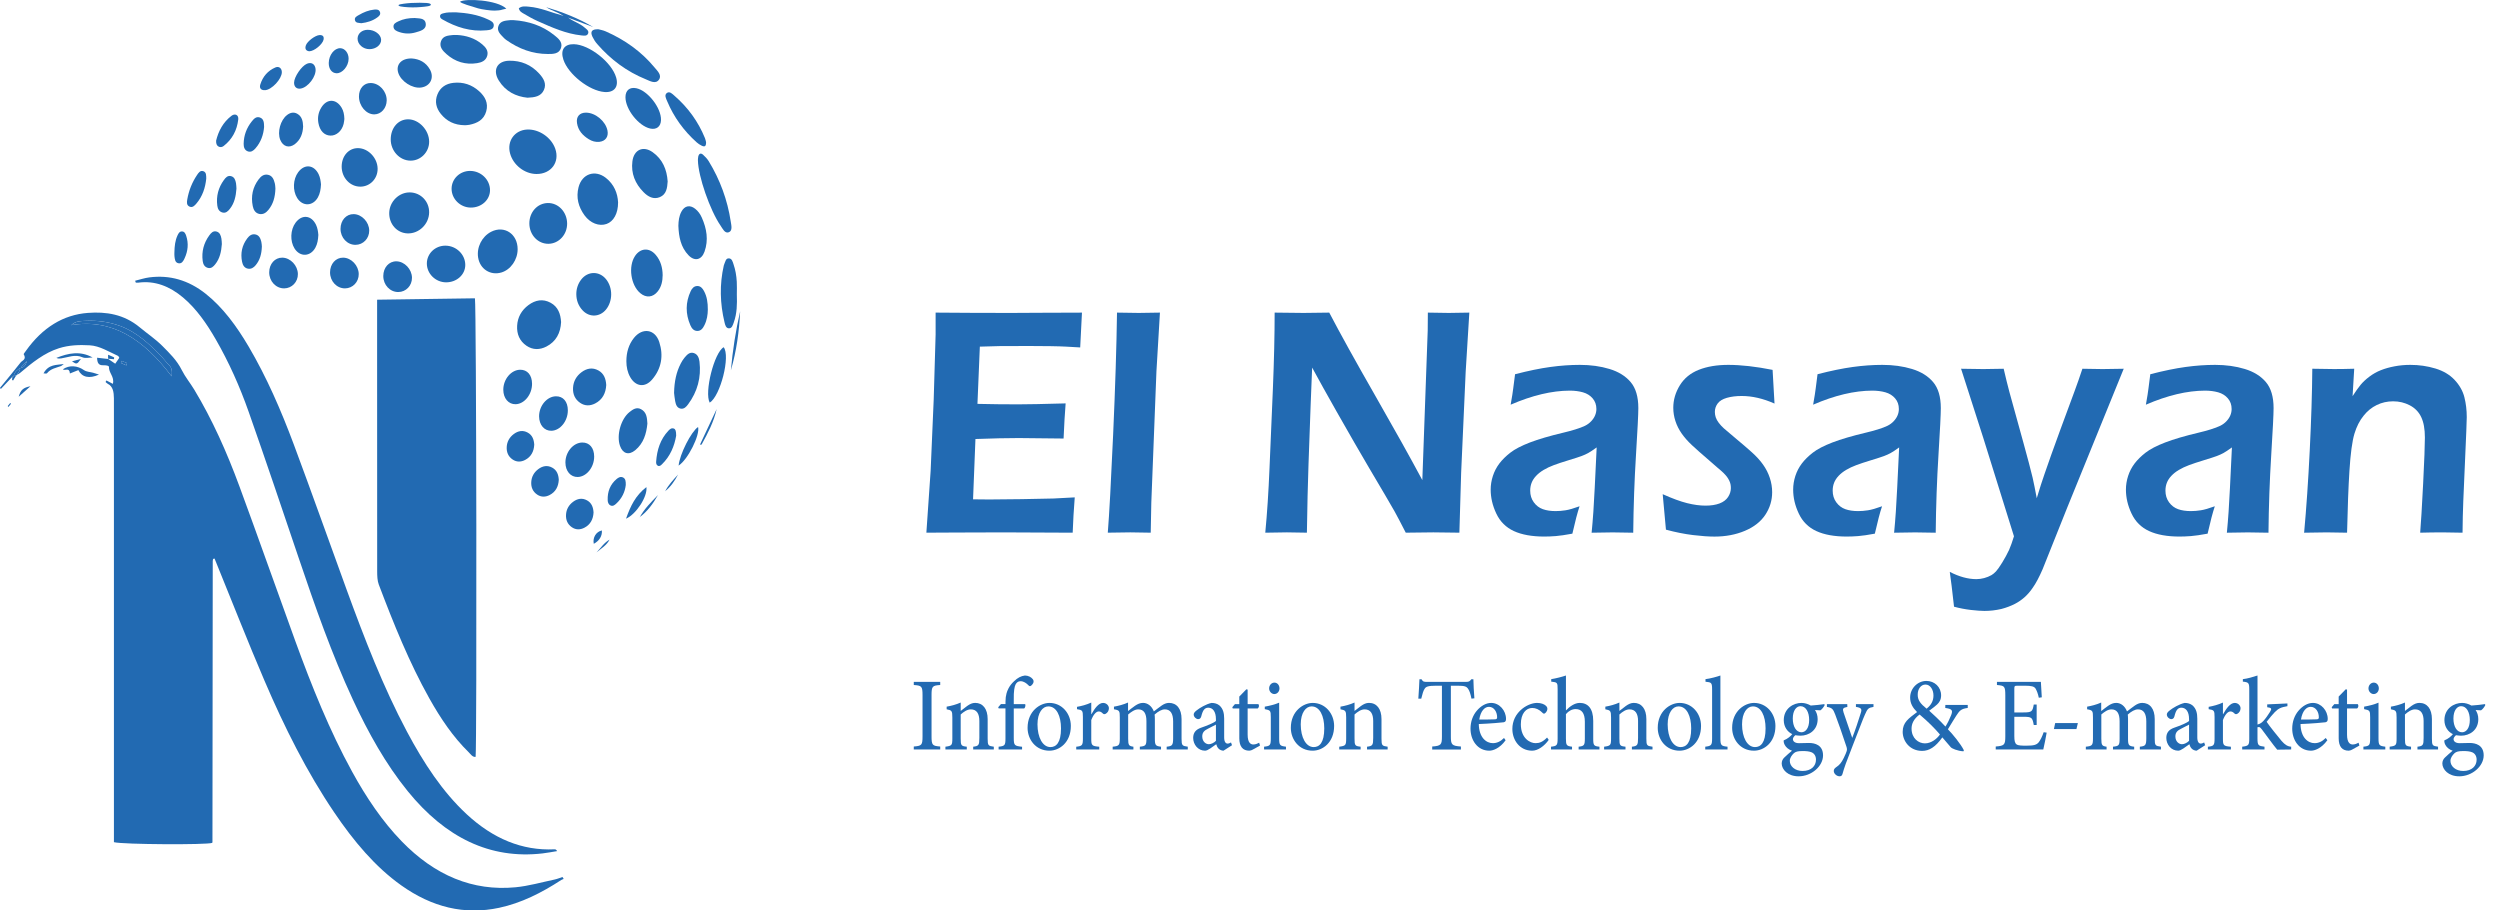 <svg width="162" height="59" viewBox="0 0 162 59" fill="none" xmlns="http://www.w3.org/2000/svg">
<path d="M32.052 0.688C31.838 0.698 31.185 0.606 30.981 0.542C30.562 0.413 29.839 0.213 29.812 0.109C30.142 -0.113 32.225 -0.012 32.811 0.563C32.353 0.652 32.572 0.665 32.052 0.688Z" fill="#226AB2"/>
<path d="M35.547 15.798C34.868 15.811 34.313 15.232 34.302 14.498C34.291 13.757 34.816 13.168 35.501 13.156C36.182 13.145 36.74 13.735 36.75 14.477C36.759 15.194 36.221 15.785 35.547 15.798Z" fill="#226AB2"/>
<path d="M33.543 16.145C33.545 16.832 33.092 17.48 32.486 17.658C31.777 17.866 31.105 17.435 30.984 16.695C30.874 16.029 31.228 15.326 31.824 15.02C32.674 14.584 33.541 15.152 33.543 16.145Z" fill="#226AB2"/>
<path d="M40.052 13.116C40.054 13.836 39.758 14.352 39.304 14.513C38.825 14.682 38.249 14.464 37.877 13.953C37.48 13.408 37.319 12.8 37.49 12.133C37.713 11.262 38.555 10.975 39.258 11.525C39.797 11.948 40.025 12.53 40.052 13.116Z" fill="#226AB2"/>
<path d="M34.766 11.275C33.995 11.272 33.255 10.696 33.052 9.941C32.837 9.141 33.347 8.431 34.161 8.394C34.928 8.36 35.724 8.903 35.981 9.638C36.285 10.507 35.712 11.279 34.766 11.275Z" fill="#226AB2"/>
<path d="M42.94 17.829C42.936 18.229 42.859 18.58 42.624 18.879C42.313 19.275 41.877 19.32 41.49 18.997C40.872 18.481 40.699 17.263 41.15 16.588C41.496 16.07 42.066 16.03 42.478 16.5C42.816 16.886 42.934 17.351 42.94 17.829Z" fill="#226AB2"/>
<path d="M37.345 19.061C37.346 18.71 37.448 18.395 37.66 18.118C38.092 17.554 38.848 17.55 39.286 18.11C39.717 18.659 39.709 19.516 39.27 20.057C38.869 20.549 38.199 20.581 37.762 20.121C37.482 19.827 37.348 19.469 37.345 19.061Z" fill="#226AB2"/>
<path d="M37.973 7.299C38.585 7.303 39.245 7.855 39.365 8.462C39.443 8.859 39.236 9.148 38.84 9.191C38.59 9.218 38.36 9.151 38.148 9.018C37.758 8.776 37.462 8.456 37.39 7.978C37.326 7.56 37.56 7.296 37.973 7.299Z" fill="#226AB2"/>
<path d="M43.265 11.761C43.237 12.182 43.185 12.595 42.76 12.773C42.345 12.946 41.992 12.744 41.702 12.451C41.158 11.902 40.88 11.237 40.98 10.451C41.076 9.7 41.676 9.427 42.288 9.859C42.937 10.318 43.215 10.99 43.265 11.761Z" fill="#226AB2"/>
<path d="M30.506 13.451C29.823 13.448 29.256 12.886 29.263 12.221C29.269 11.582 29.806 11.071 30.469 11.075C31.172 11.08 31.753 11.645 31.753 12.324C31.753 12.953 31.198 13.455 30.506 13.451Z" fill="#226AB2"/>
<path d="M28.903 18.295C28.22 18.292 27.653 17.73 27.66 17.065C27.666 16.426 28.203 15.915 28.866 15.919C29.569 15.923 30.15 16.489 30.15 17.168C30.151 17.797 29.595 18.299 28.903 18.295Z" fill="#226AB2"/>
<path d="M36.359 20.874C36.324 21.578 36.032 22.135 35.408 22.456C34.985 22.674 34.532 22.689 34.115 22.403C33.668 22.096 33.482 21.649 33.51 21.114C33.539 20.551 33.8 20.1 34.242 19.771C34.687 19.44 35.179 19.344 35.684 19.621C36.166 19.886 36.329 20.348 36.359 20.874Z" fill="#226AB2"/>
<path d="M39.284 24.949C39.257 25.48 39.037 25.901 38.566 26.144C38.246 26.308 37.905 26.32 37.59 26.103C37.253 25.871 37.112 25.534 37.133 25.13C37.156 24.705 37.353 24.364 37.687 24.116C38.022 23.867 38.394 23.794 38.775 24.004C39.139 24.204 39.261 24.552 39.284 24.949Z" fill="#226AB2"/>
<path d="M38.462 33.208C38.44 33.648 38.257 33.997 37.866 34.198C37.601 34.335 37.318 34.345 37.056 34.165C36.777 33.973 36.66 33.693 36.678 33.358C36.696 33.005 36.86 32.723 37.136 32.517C37.414 32.309 37.723 32.249 38.039 32.423C38.342 32.589 38.443 32.878 38.462 33.208Z" fill="#226AB2"/>
<path d="M36.209 31.089C36.188 31.529 36.005 31.878 35.614 32.079C35.349 32.216 35.065 32.225 34.804 32.046C34.524 31.854 34.407 31.574 34.425 31.239C34.444 30.886 34.607 30.604 34.884 30.397C35.162 30.19 35.471 30.13 35.786 30.304C36.089 30.47 36.191 30.76 36.209 31.089Z" fill="#226AB2"/>
<path d="M34.619 28.816C34.597 29.256 34.414 29.605 34.023 29.807C33.758 29.943 33.475 29.953 33.214 29.773C32.934 29.581 32.817 29.301 32.835 28.966C32.853 28.614 33.017 28.331 33.294 28.125C33.572 27.918 33.88 27.858 34.196 28.032C34.499 28.198 34.6 28.487 34.619 28.816Z" fill="#226AB2"/>
<path d="M34.182 6.332C33.431 6.256 32.763 5.927 32.323 5.221C31.901 4.542 32.216 3.946 33 3.935C33.764 3.923 34.423 4.198 34.944 4.773C35.215 5.072 35.434 5.416 35.244 5.833C35.051 6.257 34.643 6.311 34.182 6.332Z" fill="#226AB2"/>
<path d="M43.959 14.633C43.966 14.312 44.002 13.999 44.156 13.714C44.362 13.33 44.701 13.259 45.044 13.526C45.241 13.679 45.381 13.881 45.48 14.107C45.795 14.819 45.921 15.553 45.652 16.308C45.461 16.846 45.019 16.953 44.623 16.548C44.109 16.021 43.986 15.341 43.959 14.633Z" fill="#226AB2"/>
<path d="M40.589 23.408C40.59 22.85 40.729 22.337 41.08 21.897C41.631 21.209 42.448 21.326 42.72 22.163C43.007 23.047 42.866 23.888 42.251 24.6C41.789 25.136 41.188 25.053 40.838 24.437C40.657 24.118 40.59 23.771 40.589 23.408Z" fill="#226AB2"/>
<path d="M27.808 13.771C27.795 14.521 27.157 15.143 26.42 15.125C25.729 15.108 25.204 14.522 25.222 13.79C25.239 13.06 25.859 12.453 26.569 12.468C27.273 12.483 27.821 13.06 27.808 13.771Z" fill="#226AB2"/>
<path d="M45.867 20.064C45.864 20.389 45.811 20.742 45.65 21.067C45.553 21.262 45.429 21.45 45.182 21.446C44.947 21.443 44.817 21.264 44.735 21.074C44.415 20.337 44.416 19.594 44.758 18.864C44.839 18.69 44.968 18.536 45.184 18.533C45.399 18.531 45.522 18.683 45.616 18.854C45.815 19.218 45.869 19.617 45.867 20.064Z" fill="#226AB2"/>
<path d="M30.118 8.115C29.438 8.106 28.944 7.849 28.566 7.381C28.266 7.01 28.159 6.578 28.346 6.117C28.532 5.658 28.9 5.422 29.375 5.369C30.008 5.298 30.574 5.484 31.049 5.912C31.429 6.255 31.658 6.675 31.508 7.212C31.354 7.767 30.923 7.986 30.412 8.088C30.292 8.112 30.168 8.111 30.118 8.115Z" fill="#226AB2"/>
<path d="M40.53 6.296C40.531 5.854 40.804 5.629 41.232 5.717C41.982 5.872 42.856 6.998 42.833 7.779C42.821 8.202 42.54 8.421 42.13 8.329C41.376 8.159 40.527 7.081 40.53 6.296Z" fill="#226AB2"/>
<path d="M37.188 2.864C38.19 2.89 39.642 4.034 39.927 5.022C40.103 5.631 39.798 6.011 39.172 5.963C38.179 5.886 36.816 4.811 36.506 3.86C36.301 3.237 36.568 2.848 37.188 2.864Z" fill="#226AB2"/>
<path d="M38.785 1.898C38.894 1.929 39.08 1.959 39.248 2.033C40.477 2.572 41.554 3.331 42.418 4.376C42.599 4.595 42.903 4.868 42.705 5.157C42.489 5.473 42.126 5.252 41.857 5.142C40.621 4.641 39.574 3.863 38.696 2.851C38.575 2.712 38.471 2.55 38.391 2.382C38.232 2.046 38.349 1.878 38.785 1.898Z" fill="#226AB2"/>
<path d="M33.275 1.305C34.247 1.369 35.142 1.657 35.911 2.275C36.168 2.482 36.481 2.722 36.353 3.11C36.225 3.501 35.837 3.499 35.505 3.499C34.511 3.499 33.619 3.167 32.809 2.592C32.748 2.549 32.691 2.501 32.64 2.446C32.436 2.23 32.174 2.014 32.3 1.677C32.424 1.345 32.758 1.338 33.053 1.306C33.127 1.298 33.202 1.305 33.275 1.305Z" fill="#226AB2"/>
<path d="M45.753 9.213C45.758 9.476 45.672 9.538 45.471 9.441C45.352 9.384 45.238 9.308 45.14 9.22C44.312 8.476 43.666 7.594 43.233 6.559C43.162 6.389 43.033 6.162 43.211 6.028C43.391 5.891 43.57 6.087 43.705 6.205C44.576 6.96 45.241 7.873 45.681 8.95C45.721 9.047 45.737 9.153 45.753 9.213Z" fill="#226AB2"/>
<path d="M27.809 9.192C27.805 9.863 27.256 10.415 26.6 10.41C25.895 10.405 25.313 9.774 25.319 9.025C25.326 8.28 25.797 7.737 26.44 7.731C27.146 7.726 27.814 8.438 27.809 9.192Z" fill="#226AB2"/>
<path d="M45.225 10.385C45.228 10.351 45.224 10.248 45.245 10.151C45.288 9.958 45.404 9.887 45.561 10.029C45.698 10.152 45.83 10.292 45.926 10.448C46.662 11.656 47.142 12.963 47.354 14.367C47.389 14.601 47.483 14.95 47.229 15.049C46.971 15.15 46.83 14.819 46.694 14.623C46.009 13.631 45.242 11.432 45.225 10.385Z" fill="#226AB2"/>
<path d="M22.14 10.795C22.141 10.104 22.601 9.589 23.209 9.599C23.869 9.61 24.463 10.238 24.47 10.933C24.476 11.576 23.982 12.091 23.355 12.095C22.684 12.098 22.14 11.516 22.14 10.795Z" fill="#226AB2"/>
<path d="M22.066 14.829C22.067 14.278 22.433 13.867 22.918 13.875C23.445 13.884 23.919 14.386 23.925 14.939C23.93 15.452 23.536 15.863 23.036 15.866C22.5 15.868 22.066 15.405 22.066 14.829Z" fill="#226AB2"/>
<path d="M24.837 17.888C24.838 17.337 25.204 16.925 25.689 16.934C26.216 16.943 26.69 17.444 26.696 17.998C26.701 18.511 26.307 18.922 25.807 18.924C25.271 18.927 24.837 18.463 24.837 17.888Z" fill="#226AB2"/>
<path d="M21.387 17.65C21.388 17.1 21.755 16.688 22.24 16.696C22.766 16.705 23.24 17.207 23.246 17.76C23.251 18.273 22.857 18.684 22.357 18.687C21.82 18.689 21.387 18.226 21.387 17.65Z" fill="#226AB2"/>
<path d="M17.444 17.65C17.445 17.1 17.812 16.688 18.297 16.696C18.823 16.705 19.297 17.207 19.303 17.76C19.308 18.273 18.914 18.684 18.414 18.687C17.878 18.689 17.444 18.226 17.444 17.65Z" fill="#226AB2"/>
<path d="M43.68 25.462C43.696 24.724 43.822 24.115 44.117 23.548C44.186 23.416 44.265 23.286 44.361 23.173C44.514 22.992 44.685 22.795 44.953 22.876C45.21 22.953 45.298 23.197 45.327 23.437C45.447 24.454 45.196 25.378 44.592 26.196C44.476 26.354 44.328 26.524 44.102 26.478C43.858 26.428 43.793 26.207 43.751 25.994C43.711 25.786 43.694 25.573 43.68 25.462Z" fill="#226AB2"/>
<path d="M29.634 2.268C30.168 2.298 30.757 2.455 31.249 2.874C31.469 3.062 31.665 3.29 31.572 3.617C31.48 3.938 31.205 4.046 30.919 4.092C30.17 4.21 29.497 4.01 28.93 3.504C28.69 3.291 28.443 3.033 28.578 2.665C28.708 2.314 29.047 2.303 29.354 2.269C29.415 2.262 29.477 2.268 29.634 2.268Z" fill="#226AB2"/>
<path d="M41.951 27.449C41.887 28.099 41.707 28.727 41.158 29.177C40.742 29.518 40.356 29.399 40.176 28.892C39.936 28.212 40.229 27.149 40.794 26.7C41.008 26.53 41.246 26.36 41.537 26.515C41.898 26.706 41.93 27.061 41.951 27.449Z" fill="#226AB2"/>
<path d="M47.747 19.082C47.768 19.696 47.761 20.311 47.547 20.898C47.489 21.058 47.434 21.278 47.238 21.276C47.036 21.274 46.988 21.047 46.949 20.885C46.654 19.662 46.622 18.434 46.902 17.204C46.91 17.167 46.923 17.131 46.939 17.098C47.007 16.956 47.025 16.744 47.218 16.742C47.43 16.74 47.475 16.957 47.529 17.115C47.657 17.483 47.721 17.867 47.743 18.256C47.759 18.53 47.747 18.806 47.747 19.082Z" fill="#226AB2"/>
<path d="M36.833 1.153C37.16 1.399 37.567 1.509 37.878 1.782C37.996 1.886 38.179 1.987 38.111 2.169C38.041 2.353 37.834 2.311 37.681 2.295C36.668 2.189 35.751 1.772 34.833 1.364C34.528 1.229 34.236 1.061 33.947 0.891C33.816 0.814 33.659 0.741 33.619 0.536C33.823 0.374 34.057 0.415 34.286 0.435C35.047 0.499 35.741 0.822 36.47 1.013C36.487 1.008 36.504 1.005 36.521 1C36.633 0.988 36.722 1.043 36.808 1.106C36.816 1.121 36.825 1.137 36.833 1.153Z" fill="#226AB2"/>
<path d="M20.8 11.952C20.783 12.264 20.74 12.534 20.604 12.782C20.283 13.369 19.611 13.394 19.258 12.832C18.955 12.351 18.983 11.616 19.322 11.16C19.733 10.606 20.346 10.668 20.648 11.293C20.753 11.511 20.782 11.747 20.8 11.952Z" fill="#226AB2"/>
<path d="M20.629 15.223C20.613 15.535 20.57 15.806 20.434 16.053C20.112 16.64 19.441 16.666 19.087 16.103C18.785 15.623 18.813 14.888 19.152 14.432C19.563 13.878 20.175 13.939 20.477 14.564C20.582 14.783 20.611 15.018 20.629 15.223Z" fill="#226AB2"/>
<path d="M38.502 29.582C38.505 30.275 38.009 30.894 37.439 30.909C36.976 30.921 36.641 30.529 36.639 29.974C36.636 29.292 37.147 28.683 37.73 28.675C38.199 28.669 38.499 29.021 38.502 29.582Z" fill="#226AB2"/>
<path d="M36.796 26.587C36.8 27.28 36.304 27.899 35.733 27.914C35.27 27.926 34.936 27.534 34.933 26.979C34.931 26.297 35.442 25.688 36.024 25.68C36.494 25.673 36.794 26.026 36.796 26.587Z" fill="#226AB2"/>
<path d="M34.477 24.866C34.48 25.559 33.984 26.178 33.414 26.193C32.951 26.205 32.616 25.813 32.614 25.258C32.611 24.576 33.122 23.967 33.705 23.959C34.174 23.953 34.474 24.305 34.477 24.866Z" fill="#226AB2"/>
<path d="M26.692 3.789C27.161 3.823 27.592 4.025 27.86 4.505C28.157 5.039 27.881 5.593 27.285 5.672C26.711 5.749 25.973 5.268 25.803 4.708C25.643 4.181 26.019 3.767 26.692 3.789Z" fill="#226AB2"/>
<path d="M22.315 7.711C22.305 7.784 22.297 7.91 22.267 8.031C22.154 8.487 21.797 8.798 21.413 8.787C21.009 8.775 20.72 8.47 20.632 7.969C20.567 7.605 20.635 7.265 20.827 6.959C21.188 6.381 21.784 6.394 22.134 6.975C22.26 7.186 22.307 7.417 22.315 7.711Z" fill="#226AB2"/>
<path d="M17.847 12.228C17.828 12.773 17.705 13.224 17.389 13.606C17.238 13.789 17.051 13.912 16.809 13.865C16.541 13.812 16.426 13.592 16.378 13.353C16.25 12.719 16.374 12.133 16.765 11.616C16.913 11.419 17.102 11.271 17.366 11.326C17.652 11.386 17.743 11.628 17.806 11.874C17.84 12.005 17.838 12.146 17.847 12.228Z" fill="#226AB2"/>
<path d="M16.969 15.979C16.952 16.455 16.845 16.849 16.57 17.183C16.438 17.343 16.274 17.45 16.062 17.409C15.828 17.363 15.728 17.171 15.686 16.962C15.574 16.408 15.683 15.896 16.024 15.444C16.154 15.272 16.319 15.143 16.549 15.191C16.799 15.242 16.88 15.454 16.934 15.67C16.963 15.784 16.961 15.907 16.969 15.979Z" fill="#226AB2"/>
<path d="M25.058 6.504C25.052 7.011 24.7 7.409 24.254 7.412C23.729 7.414 23.264 6.872 23.261 6.254C23.259 5.735 23.578 5.371 24.028 5.379C24.581 5.389 25.063 5.916 25.058 6.504Z" fill="#226AB2"/>
<path d="M29.545 0.798C30.212 0.839 30.943 0.937 31.625 1.261C31.803 1.345 32.023 1.44 31.995 1.676C31.965 1.921 31.727 1.944 31.531 1.963C30.499 2.064 29.558 1.767 28.671 1.26C28.586 1.213 28.498 1.145 28.515 1.027C28.533 0.904 28.645 0.887 28.737 0.86C28.976 0.79 29.224 0.8 29.545 0.798Z" fill="#226AB2"/>
<path d="M19.642 8.201C19.622 8.637 19.484 9.045 19.115 9.333C18.739 9.626 18.334 9.502 18.158 9.056C17.959 8.555 18.173 7.779 18.602 7.452C18.806 7.297 19.031 7.242 19.261 7.371C19.568 7.545 19.632 7.851 19.642 8.201Z" fill="#226AB2"/>
<path d="M45.989 26.092C45.63 25.425 46.28 22.843 46.894 22.5C47.341 23.062 46.687 25.658 45.989 26.092Z" fill="#226AB2"/>
<path d="M15.322 12.228C15.286 12.714 15.192 13.165 14.891 13.54C14.775 13.684 14.638 13.827 14.421 13.772C14.197 13.714 14.107 13.532 14.081 13.326C14.001 12.715 14.149 12.158 14.509 11.664C14.618 11.514 14.75 11.358 14.968 11.413C15.194 11.47 15.255 11.67 15.293 11.871C15.315 11.993 15.314 12.119 15.322 12.228Z" fill="#226AB2"/>
<path d="M14.376 15.816C14.34 16.302 14.246 16.753 13.945 17.128C13.829 17.271 13.692 17.415 13.475 17.36C13.251 17.302 13.162 17.12 13.135 16.914C13.055 16.303 13.203 15.746 13.563 15.252C13.672 15.102 13.805 14.945 14.022 15.001C14.248 15.058 14.309 15.258 14.347 15.459C14.369 15.581 14.368 15.708 14.376 15.816Z" fill="#226AB2"/>
<path d="M17.113 8.229C17.075 8.72 16.909 9.21 16.55 9.618C16.425 9.76 16.267 9.882 16.063 9.81C15.841 9.732 15.787 9.525 15.789 9.321C15.796 8.777 15.978 8.29 16.315 7.868C16.448 7.701 16.605 7.527 16.844 7.614C17.099 7.707 17.109 7.948 17.113 8.229Z" fill="#226AB2"/>
<path d="M43.816 28.23C43.706 28.886 43.441 29.559 42.89 30.091C42.82 30.158 42.737 30.237 42.628 30.18C42.527 30.127 42.512 30.015 42.518 29.918C42.571 29.162 42.785 28.468 43.315 27.907C43.407 27.811 43.517 27.71 43.673 27.774C43.773 27.815 43.814 27.926 43.816 28.23Z" fill="#226AB2"/>
<path d="M13.365 11.577C13.305 12.159 13.127 12.724 12.722 13.195C12.61 13.324 12.477 13.476 12.281 13.388C12.083 13.299 12.104 13.103 12.134 12.929C12.234 12.354 12.444 11.822 12.768 11.34C12.863 11.2 12.977 11.021 13.18 11.095C13.378 11.167 13.359 11.371 13.365 11.577Z" fill="#226AB2"/>
<path d="M14.005 9.112C14.155 8.496 14.457 7.918 15.002 7.503C15.235 7.326 15.474 7.453 15.439 7.742C15.357 8.438 15.052 9.026 14.494 9.459C14.39 9.541 14.265 9.56 14.147 9.488C14.03 9.415 14 9.294 14.005 9.112Z" fill="#226AB2"/>
<path d="M26.869 1.167C27.119 1.205 27.536 1.14 27.587 1.524C27.641 1.925 27.226 2.012 26.925 2.101C26.577 2.203 26.218 2.194 25.868 2.075C25.699 2.018 25.522 1.946 25.499 1.749C25.475 1.538 25.662 1.456 25.816 1.382C26.134 1.23 26.472 1.166 26.869 1.167Z" fill="#226AB2"/>
<path d="M27.197 0.178C27.447 0.189 27.864 0.169 27.916 0.285C27.969 0.406 27.555 0.431 27.254 0.458C26.905 0.489 26.546 0.486 26.196 0.451C26.027 0.433 25.85 0.412 25.827 0.353C25.803 0.29 25.99 0.265 26.144 0.243C26.462 0.197 26.8 0.178 27.197 0.178Z" fill="#226AB2"/>
<path d="M21.303 4.082C21.309 3.569 21.664 3.114 22.051 3.123C22.352 3.131 22.593 3.438 22.59 3.811C22.586 4.286 22.186 4.762 21.805 4.747C21.5 4.735 21.299 4.468 21.303 4.082Z" fill="#226AB2"/>
<path d="M19.056 5.356C19.058 4.983 19.54 4.275 19.89 4.13C20.18 4.01 20.41 4.147 20.448 4.463C20.506 4.948 19.963 5.664 19.481 5.74C19.224 5.781 19.054 5.627 19.056 5.356Z" fill="#226AB2"/>
<path d="M23.944 3.186C23.526 3.19 23.163 2.867 23.171 2.497C23.177 2.173 23.455 1.933 23.827 1.931C24.277 1.927 24.687 2.232 24.697 2.575C24.707 2.907 24.367 3.182 23.944 3.186Z" fill="#226AB2"/>
<path d="M40.55 31.426C40.502 31.863 40.306 32.298 39.928 32.639C39.827 32.731 39.711 32.824 39.562 32.753C39.422 32.685 39.382 32.544 39.378 32.405C39.36 31.86 39.537 31.393 39.957 31.04C40.071 30.945 40.208 30.863 40.367 30.937C40.542 31.021 40.552 31.187 40.55 31.426Z" fill="#226AB2"/>
<path d="M11.302 16.341C11.311 15.964 11.344 15.59 11.508 15.243C11.567 15.117 11.643 14.985 11.803 14.997C11.959 15.008 12.02 15.143 12.065 15.279C12.231 15.78 12.179 16.268 11.961 16.74C11.882 16.91 11.782 17.105 11.558 17.058C11.336 17.011 11.329 16.788 11.305 16.603C11.293 16.517 11.302 16.428 11.302 16.341Z" fill="#226AB2"/>
<path d="M18.263 4.682C18.259 5.118 17.612 5.816 17.183 5.843C16.925 5.86 16.79 5.725 16.867 5.477C17.025 4.963 17.355 4.58 17.847 4.37C18.079 4.271 18.265 4.429 18.263 4.682Z" fill="#226AB2"/>
<path d="M43.974 30.171C44.048 29.42 44.784 27.98 45.235 27.667C45.374 28.177 44.581 29.778 43.974 30.171Z" fill="#226AB2"/>
<path d="M23.413 1.504C23.242 1.474 23.045 1.506 23 1.302C22.959 1.119 23.128 1.047 23.251 0.975C23.561 0.792 23.89 0.658 24.251 0.621C24.4 0.607 24.56 0.605 24.623 0.783C24.679 0.942 24.567 1.042 24.458 1.123C24.142 1.358 23.778 1.46 23.413 1.504Z" fill="#226AB2"/>
<path d="M41.887 31.564C41.974 32.172 41.219 33.331 40.566 33.611C40.855 32.798 41.181 32.104 41.887 31.564Z" fill="#226AB2"/>
<path d="M20.035 3.323C19.842 3.297 19.74 3.179 19.819 2.943C19.905 2.679 20.427 2.287 20.705 2.273C20.908 2.264 21.008 2.352 20.967 2.567C20.909 2.864 20.364 3.324 20.035 3.323Z" fill="#226AB2"/>
<path d="M47.962 20.173C47.9 21.466 47.727 22.745 47.361 23.994C47.478 22.709 47.669 21.435 47.962 20.173Z" fill="#226AB2"/>
<path d="M36.471 1.012C36.139 0.773 35.732 0.694 35.394 0.465C36.452 0.786 37.48 1.181 38.44 1.754C37.904 1.554 37.369 1.352 36.834 1.152L36.843 1.161C36.723 1.09 36.58 1.075 36.46 1.004L36.471 1.012Z" fill="#226AB2"/>
<path d="M45.387 28.748C45.738 28.001 46.089 27.254 46.44 26.507C46.255 27.335 45.869 28.067 45.47 28.794C45.387 28.869 45.363 28.821 45.387 28.748Z" fill="#226AB2"/>
<path d="M39.002 34.373C39.028 34.734 38.841 35.044 38.477 35.239C38.393 34.838 38.626 34.452 39.002 34.373Z" fill="#226AB2"/>
<path d="M41.448 33.526C41.753 32.969 42.199 32.528 42.636 32.08C42.323 32.631 41.96 33.14 41.44 33.519L41.448 33.526Z" fill="#226AB2"/>
<path d="M43.095 31.844C43.313 31.422 43.631 31.088 43.942 30.749C43.719 31.166 43.46 31.551 43.089 31.838L43.095 31.844Z" fill="#226AB2"/>
<path d="M39.507 34.952C39.323 35.334 38.959 35.535 38.656 35.797C38.93 35.506 39.148 35.157 39.514 34.96L39.507 34.952Z" fill="#226AB2"/>
<path d="M41.44 33.519L41.445 33.524C41.445 33.524 41.44 33.519 41.44 33.519Z" fill="#226AB2"/>
<path d="M39.513 34.958C39.513 34.958 39.507 34.952 39.508 34.952C39.508 34.952 39.513 34.958 39.513 34.958Z" fill="#226AB2"/>
<path d="M36.459 1.005C36.606 1.007 36.737 1.053 36.842 1.162C36.695 1.159 36.565 1.112 36.459 1.005Z" fill="#226AB2"/>
<path d="M0.804 24.41C0.554 24.675 0.304 24.94 0.054 25.206C0.036 25.181 0.019 25.157 0 25.132C0.448 24.585 0.902 24.045 1.34 23.483C1.442 23.353 1.74 23.296 1.535 22.953C1.525 22.937 1.622 22.814 1.672 22.744C2.752 21.223 4.104 20.396 5.693 20.276C6.872 20.187 8.032 20.358 9.063 21.217C9.551 21.623 10.075 21.969 10.531 22.428C10.984 22.886 11.455 23.333 11.781 23.983C12.006 24.434 12.321 24.809 12.579 25.235C13.754 27.178 14.7 29.304 15.516 31.518C16.742 34.843 17.919 38.197 19.132 41.53C20.201 44.465 21.355 47.342 22.814 49.999C23.734 51.676 24.772 53.218 26.023 54.51C28.18 56.736 30.641 57.758 33.4 57.496C34.249 57.415 35.089 57.172 35.932 56.995C36.107 56.959 36.277 56.886 36.449 56.83C36.475 56.872 36.501 56.914 36.527 56.956C36.473 56.979 36.417 56.993 36.367 57.025C35.09 57.859 33.77 58.521 32.346 58.825C30.092 59.307 27.987 58.783 26.002 57.372C24.31 56.17 22.918 54.507 21.66 52.648C19.887 50.032 18.433 47.131 17.137 44.104C16.067 41.606 15.069 39.059 14.04 36.533C13.992 36.416 13.945 36.299 13.903 36.193C13.863 36.202 13.848 36.202 13.836 36.209C13.823 36.215 13.807 36.225 13.804 36.239C13.795 36.275 13.786 36.313 13.786 36.35C13.78 42.422 13.774 48.493 13.767 54.563C13.767 54.581 13.758 54.6 13.752 54.618C13.424 54.754 7.975 54.727 7.382 54.573C7.382 54.362 7.382 54.136 7.382 53.911C7.382 44.774 7.382 35.637 7.382 26.5C7.382 26.268 7.385 26.037 7.381 25.806C7.375 25.41 7.325 25.042 6.987 24.873C6.934 24.847 6.89 24.794 6.841 24.754C6.858 24.72 6.876 24.687 6.893 24.653C7.032 24.726 7.17 24.798 7.313 24.873C7.437 24.41 7.032 24.167 7.06 23.754C6.83 23.522 6.302 23.939 6.292 23.181C6.54 23.209 6.773 23.236 7.006 23.262L6.993 23.246C7.155 23.357 7.318 23.468 7.467 23.569C7.58 23.406 7.653 23.299 7.731 23.186C7.704 23.144 7.683 23.078 7.648 23.062C7.046 22.79 6.462 22.413 5.814 22.376C5.144 22.338 4.476 22.358 3.812 22.568C2.876 22.864 2.084 23.501 1.298 24.169C1.228 24.229 1.143 24.261 1.065 24.305L1.073 24.316C1.135 24.227 1.205 24.143 1.257 24.045C1.291 23.981 1.298 23.896 1.318 23.82C1.55 23.852 1.661 23.641 1.749 23.394C1.61 23.541 1.47 23.688 1.331 23.836C1.134 23.95 0.951 24.084 0.884 24.375C0.858 24.398 0.832 24.409 0.804 24.41ZM11.12 24.385C11.174 24.011 11.115 23.803 10.933 23.636C10.788 23.502 10.669 23.323 10.53 23.176C9.706 22.303 8.852 21.517 7.796 21.126C7.046 20.849 6.295 20.753 5.53 20.791C5.227 20.807 4.894 20.796 4.621 21.069C7.25 20.625 9.319 21.986 11.12 24.385ZM8.193 23.678C8.206 23.627 8.219 23.578 8.232 23.527C8.115 23.48 7.998 23.432 7.881 23.385C7.869 23.431 7.857 23.479 7.845 23.525C7.96 23.576 8.076 23.627 8.193 23.678Z" fill="#226AB2"/>
<path d="M24.437 19.421C26.596 19.39 28.692 19.36 30.776 19.33C30.873 19.811 30.905 48.219 30.82 49.045C30.616 49.072 30.499 48.869 30.365 48.739C29.364 47.76 28.548 46.554 27.818 45.25C26.524 42.941 25.51 40.427 24.545 37.878C24.452 37.634 24.442 37.32 24.441 37.038C24.435 32.297 24.437 27.555 24.437 22.813C24.437 21.907 24.437 21.002 24.437 20.096C24.437 19.905 24.437 19.715 24.437 19.421Z" fill="#226AB2"/>
<path d="M8.76 18.19C9.063 18.117 9.363 18.016 9.668 17.976C10.98 17.804 12.205 18.143 13.332 19.039C14.449 19.927 15.329 21.129 16.113 22.459C17.276 24.435 18.213 26.589 19.043 28.814C20.202 31.923 21.313 35.061 22.451 38.182C23.61 41.359 24.821 44.501 26.368 47.405C27.45 49.436 28.671 51.306 30.239 52.76C31.938 54.336 33.826 55.136 35.932 55.036C35.986 55.033 36.041 55.045 36.102 55.152C35.785 55.203 35.468 55.265 35.149 55.302C31.753 55.689 28.862 54.277 26.418 51.265C24.997 49.515 23.863 47.485 22.861 45.325C21.5 42.389 20.411 39.282 19.354 36.154C18.285 32.993 17.221 29.829 16.115 26.689C15.534 25.038 14.829 23.465 13.987 22.002C13.387 20.957 12.718 20 11.864 19.28C10.982 18.537 10.022 18.174 8.96 18.316C8.916 18.322 8.87 18.32 8.826 18.318C8.812 18.317 8.799 18.302 8.786 18.294C8.778 18.259 8.769 18.224 8.76 18.19Z" fill="#226AB2"/>
<path d="M5.078 23.983C4.899 24.054 4.716 24.127 4.531 24.201C4.495 23.767 4.212 24.059 4.074 23.93C4.494 23.641 5.017 23.689 5.437 23.981C5.61 24.101 5.835 24.098 6.035 24.154C6.142 24.183 6.246 24.22 6.415 24.273C5.779 24.561 5.308 24.445 5.078 23.983Z" fill="#226AB2"/>
<path d="M6 23.165C5.778 23.165 5.536 23.238 5.338 23.15C4.862 22.94 4.421 23.156 3.967 23.224C3.863 23.239 3.76 23.248 3.654 23.191C4.424 22.881 5.198 22.72 6 23.165Z" fill="#226AB2"/>
<path d="M2.82 24.193C3.154 23.588 3.661 23.662 4.132 23.588C4.068 23.634 4.009 23.699 3.941 23.725C3.63 23.841 3.299 23.881 3.044 24.187C3.006 24.231 2.909 24.193 2.82 24.193Z" fill="#226AB2"/>
<path d="M1.21 25.711C1.332 25.269 1.505 25.116 1.975 25.028C1.72 25.256 1.465 25.483 1.21 25.711Z" fill="#226AB2"/>
<path d="M4.664 23.415C4.846 23.365 5.029 23.315 5.246 23.255C4.989 23.615 4.968 23.622 4.664 23.415Z" fill="#226AB2"/>
<path d="M7.004 23.261C7.004 23.193 7.004 23.126 7.004 22.988C7.145 23.05 7.271 23.105 7.397 23.16C7.394 23.199 7.39 23.239 7.387 23.278C7.255 23.267 7.124 23.257 6.991 23.245C6.991 23.244 7.004 23.261 7.004 23.261Z" fill="#226AB2"/>
<path d="M0.803 24.409C0.831 24.408 0.858 24.396 0.881 24.375C0.945 24.355 1.007 24.336 1.071 24.317L1.062 24.306C0.991 24.423 0.919 24.54 0.848 24.657C0.826 24.646 0.803 24.634 0.782 24.623C0.789 24.551 0.796 24.48 0.803 24.409Z" fill="#226AB2"/>
<path d="M0.709 26.17C0.654 26.237 0.599 26.305 0.543 26.372C0.528 26.352 0.514 26.332 0.499 26.312C0.555 26.245 0.61 26.178 0.666 26.111C0.68 26.131 0.695 26.15 0.709 26.17Z" fill="#226AB2"/>
<path d="M11.121 24.386C9.319 21.987 7.251 20.625 4.622 21.07C4.894 20.797 5.228 20.808 5.531 20.792C6.296 20.754 7.048 20.85 7.797 21.127C8.853 21.517 9.707 22.303 10.531 23.176C10.67 23.323 10.789 23.503 10.934 23.636C11.116 23.804 11.175 24.012 11.121 24.386Z" fill="#226AB2"/>
<path d="M8.192 23.676C8.075 23.625 7.96 23.575 7.843 23.523C7.855 23.477 7.868 23.43 7.88 23.383C7.997 23.43 8.114 23.478 8.23 23.525C8.218 23.576 8.204 23.626 8.192 23.676Z" fill="#226AB2"/>
<path d="M1.329 23.834C1.468 23.688 1.607 23.541 1.747 23.394C1.659 23.64 1.548 23.852 1.317 23.82C1.318 23.82 1.329 23.834 1.329 23.834Z" fill="#226AB2"/>
<path d="M1.071 24.317C1.008 24.337 0.946 24.357 0.882 24.376C0.95 24.085 1.133 23.951 1.33 23.837C1.329 23.836 1.318 23.823 1.317 23.822C1.297 23.897 1.289 23.983 1.256 24.046C1.203 24.144 1.133 24.227 1.071 24.317Z" fill="#226AB2"/>
<path d="M60.029 34.518L60.305 30.517L60.504 25.888L60.628 21.678V20.257C62.195 20.271 63.83 20.278 65.531 20.278L67.359 20.268L70.111 20.258L69.997 22.514L69.092 22.462C68.845 22.448 68.502 22.438 68.064 22.431C67.626 22.424 67.179 22.421 66.722 22.421C65.732 22.421 65.092 22.422 64.803 22.426C64.515 22.429 64.078 22.442 63.494 22.462L63.339 26.171C64.209 26.192 65.085 26.202 65.968 26.202C66.577 26.202 67.606 26.181 69.053 26.14C69.002 26.773 68.958 27.532 68.92 28.417C67.226 28.396 66.255 28.386 66.007 28.386C65.258 28.386 64.325 28.407 63.209 28.448L63.054 32.356L64.101 32.366C64.406 32.366 65.104 32.359 66.196 32.345L68.262 32.303L69.643 32.23C69.58 33.039 69.535 33.801 69.51 34.519C67.859 34.505 66.371 34.498 65.044 34.498L61.912 34.508L60.029 34.518Z" fill="#226AB2"/>
<path d="M71.785 34.518C71.88 33.341 71.995 31.225 72.131 28.171C72.267 25.116 72.351 22.479 72.382 20.257C73.043 20.271 73.513 20.278 73.792 20.278C74.167 20.278 74.624 20.271 75.164 20.257L74.937 24.07L74.605 32.575L74.567 34.518C74.047 34.504 73.605 34.497 73.243 34.497C73.123 34.498 72.636 34.505 71.785 34.518Z" fill="#226AB2"/>
<path d="M81.99 34.519C82.11 33.272 82.202 31.872 82.265 30.319L82.483 25.199C82.559 23.346 82.597 21.699 82.597 20.257C83.332 20.271 83.957 20.278 84.471 20.278C84.852 20.278 85.406 20.271 86.135 20.257C86.853 21.629 87.844 23.419 89.108 25.627C90.372 27.835 91.392 29.663 92.167 31.112L92.516 21.417C92.522 21.187 92.525 20.8 92.525 20.257C93.123 20.271 93.574 20.278 93.879 20.278C94 20.278 94.444 20.271 95.213 20.257L94.976 24.091L94.682 30.652L94.568 34.518C93.908 34.504 93.347 34.497 92.883 34.497C92.515 34.497 91.918 34.504 91.093 34.518C90.776 33.898 90.535 33.439 90.369 33.139C90.109 32.68 89.553 31.732 88.703 30.297C88.144 29.35 87.446 28.138 86.608 26.662C85.992 25.575 85.465 24.628 85.027 23.82C84.976 24.948 84.898 27.041 84.791 30.099C84.747 31.345 84.712 32.819 84.687 34.518C84.09 34.504 83.658 34.497 83.391 34.497C83.181 34.498 82.715 34.505 81.99 34.519Z" fill="#226AB2"/>
<path d="M97.89 26.224C97.979 25.723 98.035 25.371 98.057 25.169C98.079 24.968 98.119 24.661 98.176 24.25C99.039 24.027 99.801 23.87 100.461 23.78C101.121 23.689 101.759 23.644 102.375 23.644C103.073 23.644 103.714 23.732 104.298 23.91C104.882 24.088 105.339 24.371 105.669 24.762C105.998 25.152 106.164 25.713 106.164 26.444C106.164 26.84 106.113 27.853 106.012 29.479C105.912 31.105 105.851 32.786 105.833 34.52C105.35 34.506 104.906 34.499 104.499 34.499C104.111 34.499 103.658 34.506 103.137 34.52C103.221 33.677 103.288 32.702 103.339 31.595L103.464 28.993C103.223 29.168 103.039 29.289 102.911 29.359C102.784 29.428 102.642 29.493 102.483 29.552C102.324 29.611 102.044 29.702 101.644 29.823C101.244 29.945 100.923 30.051 100.682 30.142C100.44 30.233 100.223 30.335 100.03 30.45C99.836 30.565 99.672 30.694 99.539 30.837C99.405 30.98 99.309 31.129 99.248 31.286C99.187 31.442 99.157 31.612 99.157 31.793C99.157 32.085 99.235 32.338 99.391 32.55C99.546 32.763 99.741 32.91 99.976 32.994C100.21 33.078 100.486 33.119 100.804 33.119C101.007 33.119 101.221 33.102 101.447 33.067C101.672 33.032 101.975 32.945 102.356 32.806C102.223 33.202 102.067 33.795 101.89 34.581C101.439 34.665 101.081 34.717 100.814 34.738C100.546 34.758 100.3 34.769 100.071 34.769C99.272 34.769 98.615 34.651 98.1 34.414C97.587 34.178 97.207 33.801 96.963 33.285C96.718 32.77 96.596 32.251 96.596 31.729C96.596 31.429 96.644 31.133 96.739 30.841C96.834 30.548 96.974 30.28 97.158 30.036C97.342 29.793 97.58 29.558 97.872 29.331C98.164 29.104 98.587 28.885 99.139 28.672C99.692 28.46 100.423 28.246 101.331 28.03C101.572 27.974 101.823 27.906 102.083 27.826C102.343 27.746 102.552 27.667 102.708 27.591C102.863 27.514 102.998 27.415 103.112 27.293C103.226 27.171 103.311 27.044 103.364 26.911C103.418 26.779 103.446 26.644 103.446 26.504C103.446 26.232 103.364 26.002 103.203 25.814C103.041 25.626 102.832 25.495 102.574 25.422C102.317 25.35 102.032 25.313 101.721 25.313C100.564 25.316 99.288 25.619 97.89 26.224Z" fill="#226AB2"/>
<path d="M107.953 34.322L107.743 32.023C108.365 32.302 108.892 32.496 109.323 32.603C109.755 32.711 110.152 32.765 110.513 32.765C110.875 32.765 111.18 32.717 111.427 32.623C111.674 32.529 111.858 32.39 111.979 32.206C112.1 32.021 112.16 31.828 112.16 31.626C112.16 31.535 112.152 31.452 112.136 31.375C112.12 31.299 112.092 31.219 112.051 31.135C112.009 31.052 111.962 30.974 111.908 30.9C111.854 30.827 111.78 30.744 111.685 30.649C111.589 30.556 111.453 30.436 111.275 30.289L110.761 29.84C110.266 29.415 109.888 29.081 109.628 28.837C109.368 28.593 109.149 28.344 108.971 28.09C108.794 27.835 108.659 27.568 108.567 27.285C108.475 27.003 108.429 26.716 108.429 26.423C108.429 25.915 108.57 25.431 108.852 24.971C109.135 24.511 109.546 24.175 110.085 23.962C110.624 23.75 111.259 23.644 111.989 23.644C112.821 23.644 113.779 23.752 114.864 23.968L114.988 26.151C114.252 25.824 113.544 25.66 112.865 25.66C112.497 25.66 112.175 25.701 111.899 25.78C111.623 25.86 111.424 25.982 111.304 26.146C111.184 26.309 111.123 26.492 111.123 26.694C111.123 26.812 111.143 26.929 111.18 27.044C111.219 27.159 111.285 27.279 111.38 27.405C111.476 27.53 111.585 27.649 111.709 27.76C111.833 27.872 112.091 28.091 112.485 28.418C112.878 28.745 113.223 29.042 113.518 29.306C113.813 29.571 114.056 29.837 114.246 30.106C114.437 30.374 114.582 30.661 114.684 30.968C114.786 31.274 114.836 31.584 114.836 31.898C114.836 32.42 114.69 32.904 114.398 33.35C114.106 33.796 113.665 34.144 113.075 34.395C112.485 34.645 111.824 34.771 111.095 34.771C110.714 34.771 110.251 34.738 109.705 34.672C109.159 34.606 108.574 34.489 107.953 34.322Z" fill="#226AB2"/>
<path d="M117.491 26.224C117.58 25.723 117.635 25.371 117.658 25.169C117.68 24.968 117.72 24.661 117.776 24.25C118.64 24.027 119.401 23.87 120.061 23.78C120.722 23.689 121.359 23.644 121.975 23.644C122.674 23.644 123.315 23.732 123.899 23.91C124.483 24.088 124.94 24.371 125.269 24.762C125.599 25.152 125.765 25.713 125.765 26.444C125.765 26.84 125.714 27.853 125.613 29.479C125.512 31.105 125.452 32.786 125.434 34.52C124.95 34.506 124.506 34.499 124.1 34.499C123.712 34.499 123.258 34.506 122.738 34.52C122.821 33.677 122.888 32.702 122.939 31.595L123.065 28.993C122.823 29.168 122.639 29.289 122.512 29.359C122.385 29.428 122.242 29.493 122.083 29.552C121.924 29.611 121.645 29.702 121.245 29.823C120.845 29.945 120.524 30.051 120.283 30.142C120.041 30.233 119.824 30.335 119.63 30.45C119.437 30.565 119.273 30.694 119.139 30.837C119.006 30.98 118.909 31.129 118.849 31.286C118.788 31.442 118.758 31.612 118.758 31.793C118.758 32.085 118.836 32.338 118.991 32.55C119.146 32.763 119.342 32.91 119.576 32.994C119.811 33.078 120.087 33.119 120.405 33.119C120.608 33.119 120.822 33.102 121.047 33.067C121.272 33.032 121.576 32.945 121.957 32.806C121.823 33.202 121.668 33.795 121.49 34.581C121.04 34.665 120.681 34.717 120.414 34.738C120.147 34.758 119.9 34.769 119.672 34.769C118.872 34.769 118.215 34.651 117.701 34.414C117.187 34.178 116.808 33.801 116.564 33.285C116.319 32.77 116.197 32.251 116.197 31.729C116.197 31.429 116.245 31.133 116.339 30.841C116.434 30.548 116.574 30.28 116.758 30.036C116.942 29.793 117.181 29.558 117.473 29.331C117.765 29.104 118.187 28.885 118.74 28.672C119.293 28.46 120.023 28.246 120.931 28.03C121.173 27.974 121.423 27.906 121.684 27.826C121.944 27.746 122.152 27.667 122.308 27.591C122.464 27.514 122.599 27.415 122.713 27.293C122.827 27.171 122.911 27.044 122.965 26.911C123.019 26.779 123.046 26.644 123.046 26.504C123.046 26.232 122.965 26.002 122.803 25.814C122.642 25.626 122.432 25.495 122.175 25.422C121.917 25.35 121.633 25.313 121.322 25.313C120.165 25.316 118.888 25.619 117.491 26.224Z" fill="#226AB2"/>
<path d="M126.621 39.314C126.506 38.27 126.414 37.517 126.345 37.057C126.954 37.371 127.529 37.528 128.068 37.528C128.233 37.528 128.401 37.505 128.573 37.46C128.744 37.414 128.903 37.35 129.049 37.267C129.144 37.211 129.241 37.131 129.339 37.027C129.437 36.923 129.572 36.731 129.744 36.453C129.915 36.175 130.064 35.9 130.191 35.629C130.292 35.397 130.397 35.104 130.505 34.752L128.524 28.4L127.077 23.895C127.743 23.909 128.222 23.916 128.514 23.916C128.85 23.916 129.292 23.909 129.838 23.895C129.971 24.473 130.095 24.974 130.209 25.399L131.115 28.681C131.394 29.691 131.594 30.45 131.715 30.959C131.791 31.293 131.88 31.736 131.982 32.286C132.172 31.652 132.337 31.136 132.477 30.739C132.724 30.015 133.069 29.047 133.513 27.835L134.436 25.337C134.601 24.892 134.769 24.411 134.94 23.895C135.511 23.909 135.946 23.916 136.245 23.916C136.518 23.916 136.975 23.909 137.617 23.895L133.951 32.906L132.362 36.883C132.139 37.398 131.927 37.798 131.724 38.084C131.559 38.328 131.378 38.537 131.181 38.71C130.991 38.877 130.788 39.016 130.572 39.128C130.299 39.268 130.004 39.379 129.686 39.462C129.324 39.546 128.96 39.588 128.591 39.588C128.382 39.588 128.09 39.567 127.715 39.525C127.341 39.481 126.976 39.411 126.621 39.314Z" fill="#226AB2"/>
<path d="M139.054 26.224C139.143 25.723 139.198 25.371 139.221 25.169C139.243 24.968 139.282 24.661 139.339 24.25C140.203 24.027 140.964 23.87 141.624 23.78C142.285 23.689 142.922 23.644 143.538 23.644C144.237 23.644 144.878 23.732 145.462 23.91C146.046 24.088 146.503 24.371 146.832 24.762C147.162 25.152 147.328 25.713 147.328 26.444C147.328 26.84 147.277 27.853 147.176 29.479C147.075 31.105 147.015 32.786 146.997 34.52C146.513 34.506 146.069 34.499 145.663 34.499C145.275 34.499 144.821 34.506 144.301 34.52C144.384 33.677 144.451 32.702 144.502 31.595L144.628 28.993C144.386 29.168 144.202 29.289 144.075 29.359C143.948 29.428 143.805 29.493 143.646 29.552C143.487 29.611 143.208 29.702 142.808 29.823C142.408 29.945 142.087 30.051 141.846 30.142C141.604 30.233 141.387 30.335 141.193 30.45C140.999 30.565 140.836 30.694 140.702 30.837C140.569 30.98 140.472 31.129 140.412 31.286C140.351 31.442 140.321 31.612 140.321 31.793C140.321 32.085 140.399 32.338 140.554 32.55C140.709 32.763 140.905 32.91 141.139 32.994C141.374 33.078 141.65 33.119 141.968 33.119C142.171 33.119 142.385 33.102 142.61 33.067C142.835 33.032 143.139 32.945 143.52 32.806C143.386 33.202 143.231 33.795 143.053 34.581C142.603 34.665 142.244 34.717 141.977 34.738C141.71 34.758 141.463 34.769 141.235 34.769C140.435 34.769 139.778 34.651 139.264 34.414C138.75 34.178 138.371 33.801 138.127 33.285C137.882 32.77 137.76 32.251 137.76 31.729C137.76 31.429 137.808 31.133 137.902 30.841C137.997 30.548 138.137 30.28 138.321 30.036C138.505 29.793 138.744 29.558 139.036 29.331C139.328 29.104 139.75 28.885 140.303 28.672C140.856 28.46 141.586 28.246 142.494 28.03C142.736 27.974 142.986 27.906 143.247 27.826C143.507 27.746 143.715 27.667 143.871 27.591C144.027 27.514 144.162 27.415 144.276 27.293C144.39 27.171 144.474 27.044 144.528 26.911C144.582 26.779 144.609 26.644 144.609 26.504C144.609 26.232 144.528 26.002 144.366 25.814C144.205 25.626 143.995 25.495 143.738 25.422C143.48 25.35 143.196 25.313 142.885 25.313C141.728 25.316 140.451 25.619 139.054 26.224Z" fill="#226AB2"/>
<path d="M149.307 34.52C149.452 32.939 149.574 31.163 149.671 29.191C149.769 27.22 149.825 25.454 149.837 23.894C150.422 23.908 150.889 23.915 151.238 23.915C151.651 23.915 152.089 23.908 152.553 23.894L152.447 25.671C152.644 25.364 152.817 25.12 152.966 24.939C153.115 24.758 153.306 24.58 153.537 24.406C153.769 24.232 154.017 24.092 154.28 23.988C154.543 23.883 154.838 23.8 155.165 23.738C155.493 23.675 155.834 23.644 156.189 23.644C156.754 23.644 157.295 23.722 157.813 23.879C158.33 24.035 158.748 24.285 159.065 24.626C159.382 24.967 159.592 25.34 159.693 25.743C159.795 26.147 159.846 26.576 159.846 27.028C159.846 27.216 159.836 27.516 159.817 27.927L159.62 32.492C159.595 33.126 159.579 33.802 159.573 34.519C159.071 34.505 158.642 34.498 158.286 34.498C157.803 34.498 157.317 34.505 156.828 34.519C156.879 33.914 156.942 32.857 157.019 31.349C157.095 29.841 157.133 28.843 157.133 28.355C157.133 27.805 157.054 27.363 156.895 27.029C156.737 26.695 156.491 26.441 156.158 26.266C155.825 26.092 155.465 26.005 155.078 26.005C154.698 26.005 154.342 26.084 154.013 26.245C153.683 26.405 153.397 26.639 153.156 26.945C152.903 27.258 152.706 27.644 152.567 28.104C152.421 28.592 152.313 29.396 152.243 30.518C152.179 31.514 152.128 32.848 152.09 34.519C151.601 34.505 151.158 34.498 150.765 34.498C150.365 34.499 149.879 34.507 149.307 34.52Z" fill="#226AB2"/>
<path d="M59.213 48.567V48.374C59.725 48.332 59.78 48.291 59.78 47.71V45.051C59.78 44.466 59.725 44.425 59.213 44.388V44.185H60.926V44.388C60.418 44.425 60.364 44.467 60.364 45.051V47.71C60.364 48.291 60.418 48.333 60.926 48.374V48.567H59.213Z" fill="#226AB2"/>
<path d="M63.063 48.565V48.386C63.42 48.344 63.462 48.289 63.462 47.815V46.718C63.462 46.248 63.29 45.967 62.908 45.967C62.673 45.967 62.442 46.128 62.253 46.299V47.856C62.253 48.317 62.287 48.344 62.648 48.386V48.565H61.263V48.386C61.678 48.33 61.712 48.298 61.712 47.846V46.492C61.712 46.054 61.67 46.027 61.343 45.962V45.791C61.641 45.741 61.964 45.654 62.254 45.524V46.068C62.38 45.967 62.514 45.861 62.674 45.745C62.85 45.621 63.005 45.547 63.19 45.547C63.685 45.547 64 45.93 64 46.598V47.856C64 48.317 64.038 48.335 64.399 48.386V48.565H63.063Z" fill="#226AB2"/>
<path d="M65.156 45.626V45.474C65.156 45.257 65.181 45.078 65.223 44.93C65.265 44.778 65.374 44.451 65.718 44.138C65.936 43.925 66.159 43.806 66.415 43.773C66.638 43.778 66.814 43.875 66.919 44.004C66.986 44.083 66.99 44.175 66.953 44.262C66.928 44.318 66.885 44.373 66.827 44.423C66.76 44.479 66.705 44.479 66.646 44.409C66.52 44.276 66.335 44.142 66.133 44.142C65.974 44.142 65.882 44.225 65.814 44.345C65.743 44.465 65.68 44.778 65.692 45.345V45.626H66.431C66.469 45.686 66.439 45.861 66.364 45.907H65.692V47.815C65.692 48.312 65.743 48.335 66.23 48.39V48.565H64.71V48.386C65.105 48.344 65.154 48.303 65.154 47.861V45.906H64.713L64.684 45.828L64.86 45.625H65.156V45.626Z" fill="#226AB2"/>
<path d="M68.006 45.549C68.804 45.549 69.391 46.226 69.391 47.042C69.391 48.13 68.635 48.645 68.002 48.645C67.108 48.645 66.587 47.908 66.587 47.166C66.587 46.065 67.41 45.549 68.002 45.549H68.006ZM67.926 45.775C67.565 45.775 67.229 46.176 67.229 46.936C67.229 47.788 67.565 48.411 68.069 48.411C68.43 48.411 68.753 48.144 68.753 47.199C68.753 46.392 68.459 45.775 67.935 45.775H67.926Z" fill="#226AB2"/>
<path d="M70.728 46.277C70.933 45.908 71.19 45.549 71.479 45.549C71.706 45.549 71.857 45.728 71.857 45.894C71.857 46.051 71.773 46.19 71.638 46.259C71.563 46.291 71.508 46.277 71.47 46.24C71.374 46.144 71.302 46.102 71.197 46.102C71.037 46.102 70.849 46.3 70.714 46.66V47.863C70.714 48.305 70.744 48.346 71.231 48.388V48.567H69.74V48.388C70.117 48.346 70.172 48.305 70.172 47.863V46.466C70.172 46.038 70.138 46.01 69.79 45.955V45.803C70.101 45.748 70.395 45.669 70.714 45.526V46.277H70.728V46.277Z" fill="#226AB2"/>
<path d="M75.6 48.566V48.386C75.948 48.345 76.019 48.313 76.019 47.834V46.746C76.019 46.239 75.843 45.967 75.482 45.967C75.281 45.967 75.054 46.096 74.819 46.303C74.827 46.386 74.835 46.464 74.835 46.584V47.879C74.835 48.303 74.894 48.344 75.234 48.386V48.565H73.861V48.386C74.235 48.344 74.289 48.312 74.289 47.87V46.731C74.289 46.225 74.117 45.967 73.76 45.967C73.525 45.967 73.294 46.137 73.105 46.298V47.87C73.105 48.303 73.159 48.344 73.445 48.386V48.565H72.101V48.386C72.504 48.344 72.563 48.303 72.563 47.861V46.492C72.563 46.063 72.542 46.022 72.185 45.962V45.791C72.454 45.745 72.803 45.658 73.097 45.524V46.077C73.231 45.981 73.366 45.856 73.554 45.731C73.722 45.621 73.873 45.547 74.07 45.547C74.369 45.547 74.637 45.755 74.768 46.1C74.952 45.953 75.129 45.829 75.28 45.717C75.414 45.625 75.574 45.547 75.75 45.547C76.246 45.547 76.565 45.92 76.565 46.597V47.869C76.565 48.316 76.607 48.334 76.968 48.385V48.565H75.6V48.566Z" fill="#226AB2"/>
<path d="M79.283 48.645C79.166 48.645 79.031 48.585 78.964 48.512C78.881 48.424 78.842 48.332 78.813 48.226C78.561 48.401 78.267 48.645 78.091 48.645C77.625 48.645 77.318 48.24 77.318 47.816C77.318 47.48 77.486 47.277 77.826 47.157C78.225 47.019 78.658 46.844 78.792 46.719V46.599C78.792 46.116 78.591 45.858 78.292 45.858C78.183 45.858 78.091 45.904 78.028 45.978C77.948 46.065 77.894 46.217 77.838 46.434C77.801 46.554 77.734 46.6 77.637 46.6C77.515 46.6 77.352 46.462 77.352 46.3C77.352 46.199 77.431 46.116 77.553 46.024C77.734 45.88 78.157 45.623 78.506 45.549C78.704 45.549 78.884 45.599 79.027 45.719C79.258 45.932 79.326 46.213 79.326 46.572V47.784C79.326 48.084 79.435 48.185 79.548 48.185C79.619 48.185 79.703 48.153 79.77 48.111L79.834 48.291L79.283 48.645ZM78.792 46.955C78.666 47.024 78.414 47.153 78.284 47.217C78.04 47.332 77.906 47.466 77.906 47.715C77.906 48.07 78.15 48.226 78.334 48.226C78.481 48.226 78.683 48.125 78.792 48.005V46.955Z" fill="#226AB2"/>
<path d="M81.218 48.552C81.105 48.621 81.008 48.644 80.953 48.644C80.538 48.644 80.307 48.386 80.307 47.842V45.907H79.882L79.853 45.828L80.025 45.626H80.306V45.137L80.764 44.667L80.847 44.685V45.626H81.544C81.608 45.699 81.587 45.847 81.502 45.907H80.847V47.607C80.847 48.151 81.061 48.243 81.217 48.243C81.364 48.243 81.502 48.178 81.594 48.128L81.649 48.312L81.218 48.552Z" fill="#226AB2"/>
<path d="M81.912 48.565V48.385C82.302 48.343 82.348 48.302 82.348 47.832V46.478C82.348 46.054 82.327 46.021 81.958 45.952V45.791C82.294 45.731 82.608 45.653 82.89 45.533V47.832C82.89 48.297 82.932 48.334 83.331 48.385V48.565H81.912ZM82.239 44.611C82.239 44.394 82.398 44.233 82.583 44.233C82.768 44.233 82.91 44.394 82.91 44.611C82.91 44.805 82.768 44.975 82.574 44.975C82.398 44.975 82.239 44.804 82.239 44.611Z" fill="#226AB2"/>
<path d="M85.065 45.549C85.863 45.549 86.451 46.226 86.451 47.042C86.451 48.13 85.695 48.645 85.061 48.645C84.166 48.645 83.646 47.908 83.646 47.166C83.646 46.065 84.469 45.549 85.061 45.549H85.065ZM84.985 45.775C84.624 45.775 84.288 46.176 84.288 46.936C84.288 47.788 84.624 48.411 85.128 48.411C85.489 48.411 85.812 48.144 85.812 47.199C85.812 46.392 85.518 45.775 84.994 45.775H84.985Z" fill="#226AB2"/>
<path d="M88.584 48.565V48.386C88.941 48.344 88.983 48.289 88.983 47.815V46.718C88.983 46.248 88.811 45.967 88.429 45.967C88.194 45.967 87.963 46.128 87.774 46.299V47.856C87.774 48.317 87.808 48.344 88.168 48.386V48.565H86.783V48.386C87.199 48.33 87.232 48.298 87.232 47.846V46.492C87.232 46.054 87.19 46.027 86.863 45.962V45.791C87.162 45.741 87.484 45.654 87.774 45.524V46.068C87.9 45.967 88.034 45.861 88.194 45.745C88.371 45.621 88.526 45.547 88.71 45.547C89.206 45.547 89.521 45.93 89.521 46.598V47.856C89.521 48.317 89.558 48.335 89.919 48.386V48.565H88.584Z" fill="#226AB2"/>
<path d="M95.351 45.273C95.284 44.937 95.217 44.757 95.137 44.642C95.032 44.485 94.923 44.434 94.444 44.434H94.016V47.72C94.016 48.254 94.071 48.332 94.667 48.374V48.568H92.807V48.374C93.382 48.332 93.437 48.259 93.437 47.72V44.434H93.071C92.525 44.434 92.395 44.498 92.311 44.642C92.231 44.757 92.177 44.955 92.097 45.273H91.908C91.938 44.835 91.967 44.388 91.98 44.015H92.114C92.207 44.185 92.286 44.185 92.471 44.185H95.015C95.187 44.185 95.246 44.144 95.342 44.015H95.476C95.476 44.323 95.51 44.844 95.54 45.25L95.351 45.273Z" fill="#226AB2"/>
<path d="M97.564 47.968C97.161 48.526 96.712 48.645 96.511 48.645C95.743 48.645 95.289 47.968 95.289 47.217C95.289 46.77 95.436 46.365 95.688 46.065C95.957 45.742 96.297 45.549 96.628 45.549H96.633C97.166 45.549 97.59 46.051 97.59 46.586C97.59 46.715 97.556 46.775 97.443 46.803C97.33 46.821 96.549 46.89 95.826 46.918C95.839 47.788 96.305 48.157 96.738 48.157C96.994 48.157 97.233 48.051 97.46 47.821L97.564 47.968ZM96.481 45.803C96.212 45.803 95.944 46.065 95.856 46.627C96.188 46.627 96.519 46.627 96.867 46.613C96.977 46.609 97.014 46.572 97.014 46.484C97.014 46.13 96.813 45.803 96.485 45.803H96.481Z" fill="#226AB2"/>
<path d="M100.357 47.945C100.076 48.346 99.651 48.645 99.287 48.645C98.472 48.645 98.001 47.954 98.001 47.24C98.001 46.729 98.216 46.273 98.635 45.932C98.98 45.655 99.357 45.549 99.597 45.549H99.605C99.862 45.549 100.067 45.632 100.168 45.728C100.251 45.802 100.269 45.862 100.269 45.936C100.269 46.093 100.13 46.245 100.05 46.245C100.012 46.245 99.983 46.226 99.928 46.166C99.727 45.968 99.513 45.876 99.29 45.876C98.904 45.876 98.551 46.217 98.551 46.931C98.551 47.858 99.164 48.157 99.5 48.157C99.76 48.157 99.97 48.078 100.251 47.792L100.357 47.945Z" fill="#226AB2"/>
<path d="M102.295 48.565V48.386C102.648 48.344 102.698 48.298 102.698 47.861V46.768C102.698 46.211 102.488 45.948 102.102 45.948C101.875 45.948 101.644 46.068 101.472 46.275V47.861C101.472 48.289 101.51 48.344 101.867 48.386V48.565H100.506V48.386C100.88 48.344 100.934 48.303 100.934 47.861V44.658C100.934 44.234 100.918 44.211 100.519 44.17V44.009C100.813 43.963 101.216 43.861 101.473 43.773V46.036C101.708 45.788 102.035 45.548 102.367 45.548C102.88 45.548 103.241 45.889 103.241 46.714V47.862C103.241 48.313 103.287 48.346 103.644 48.387V48.567H102.295V48.565Z" fill="#226AB2"/>
<path d="M105.747 48.565V48.386C106.104 48.344 106.146 48.289 106.146 47.815V46.718C106.146 46.248 105.974 45.967 105.592 45.967C105.357 45.967 105.126 46.128 104.937 46.299V47.856C104.937 48.317 104.971 48.344 105.332 48.386V48.565H103.946V48.386C104.362 48.33 104.396 48.298 104.396 47.846V46.492C104.396 46.054 104.353 46.027 104.026 45.962V45.791C104.325 45.741 104.647 45.654 104.937 45.524V46.068C105.063 45.967 105.197 45.861 105.357 45.745C105.534 45.621 105.689 45.547 105.874 45.547C106.369 45.547 106.684 45.93 106.684 46.598V47.856C106.684 48.317 106.721 48.335 107.082 48.386V48.565H105.747Z" fill="#226AB2"/>
<path d="M108.842 45.549C109.639 45.549 110.227 46.226 110.227 47.042C110.227 48.13 109.471 48.645 108.837 48.645C107.943 48.645 107.422 47.908 107.422 47.166C107.422 46.065 108.245 45.549 108.837 45.549H108.842ZM108.762 45.775C108.401 45.775 108.065 46.176 108.065 46.936C108.065 47.788 108.401 48.411 108.905 48.411C109.266 48.411 109.589 48.144 109.589 47.199C109.589 46.392 109.295 45.775 108.771 45.775H108.762Z" fill="#226AB2"/>
<path d="M110.5 48.566V48.386C110.89 48.336 110.944 48.299 110.944 47.847V44.686C110.944 44.23 110.902 44.216 110.516 44.175V44.009C110.852 43.967 111.255 43.852 111.482 43.773V47.847C111.482 48.303 111.536 48.345 111.944 48.386V48.566H110.5Z" fill="#226AB2"/>
<path d="M113.662 45.549C114.46 45.549 115.048 46.226 115.048 47.042C115.048 48.13 114.292 48.645 113.658 48.645C112.763 48.645 112.243 47.908 112.243 47.166C112.243 46.065 113.066 45.549 113.658 45.549H113.662ZM113.583 45.775C113.221 45.775 112.885 46.176 112.885 46.936C112.885 47.788 113.221 48.411 113.725 48.411C114.086 48.411 114.409 48.144 114.409 47.199C114.409 46.392 114.115 45.775 113.591 45.775H113.583Z" fill="#226AB2"/>
<path d="M118.241 45.683C118.195 45.789 118.065 45.969 117.96 46.029L117.608 46.01C117.712 46.153 117.784 46.36 117.784 46.6C117.784 47.319 117.217 47.673 116.667 47.673C116.549 47.673 116.44 47.655 116.34 47.642C116.26 47.702 116.18 47.808 116.18 47.895C116.18 48.024 116.293 48.158 116.575 48.158C116.793 48.158 117.008 48.144 117.222 48.144C117.599 48.144 118.133 48.273 118.133 48.95C118.133 49.651 117.385 50.305 116.55 50.305C115.841 50.305 115.462 49.863 115.454 49.48C115.454 49.319 115.517 49.19 115.618 49.093C115.756 48.95 115.974 48.775 116.121 48.645C115.891 48.572 115.735 48.424 115.655 48.277C115.597 48.18 115.572 48.051 115.584 47.977C115.84 47.875 116.041 47.7 116.138 47.571C115.844 47.438 115.588 47.115 115.588 46.668C115.588 45.895 116.23 45.549 116.726 45.549H116.734C116.94 45.549 117.141 45.609 117.339 45.719C117.657 45.701 117.981 45.659 118.212 45.627L118.241 45.683ZM116.781 48.669C116.495 48.669 116.353 48.711 116.243 48.807C116.092 48.95 115.979 49.125 115.979 49.305C115.979 49.66 116.323 49.959 116.806 49.959C117.368 49.959 117.675 49.636 117.675 49.226C117.675 48.991 117.565 48.821 117.385 48.747C117.222 48.682 117.045 48.668 116.789 48.668H116.781V48.669ZM116.667 45.761C116.415 45.761 116.172 46.028 116.172 46.559C116.172 47.079 116.394 47.452 116.734 47.452C117.003 47.448 117.234 47.185 117.234 46.655C117.234 46.144 117.02 45.761 116.671 45.761H116.667Z" fill="#226AB2"/>
<path d="M121.402 45.807C121.071 45.863 121.016 45.918 120.848 46.305C120.693 46.646 120.492 47.213 120.059 48.305C119.635 49.379 119.501 49.761 119.396 50.143C119.367 50.273 119.287 50.304 119.203 50.304C119.022 50.304 118.829 50.138 118.829 49.959C118.829 49.848 118.883 49.788 118.989 49.71C119.203 49.572 119.325 49.42 119.476 49.116C119.585 48.895 119.636 48.761 119.661 48.683C119.698 48.581 119.685 48.489 119.648 48.379C119.383 47.581 119.094 46.743 118.921 46.3C118.787 45.95 118.72 45.863 118.384 45.807V45.628H119.702L119.71 45.807C119.421 45.863 119.383 45.922 119.462 46.166L120.025 47.816C120.193 47.392 120.461 46.595 120.583 46.189C120.663 45.941 120.613 45.862 120.264 45.806V45.627H121.402V45.807Z" fill="#226AB2"/>
<path d="M127.509 45.875C127.073 45.931 126.98 46.05 126.766 46.377C126.598 46.631 126.443 46.907 126.224 47.257C126.518 47.552 127.06 48.211 127.261 48.621L127.228 48.686C126.833 48.658 126.484 48.506 126.409 48.419C126.329 48.327 126.069 48.018 125.863 47.783C125.41 48.419 125.003 48.658 124.553 48.658C123.747 48.658 123.294 48.018 123.294 47.423C123.294 46.806 123.68 46.557 124.226 46.142C123.945 45.861 123.777 45.58 123.777 45.202C123.777 44.598 124.268 44.124 124.831 44.124C125.36 44.124 125.784 44.52 125.784 45.064C125.784 45.345 125.662 45.525 125.52 45.654C125.406 45.76 125.251 45.879 125.012 46.054C125.222 46.244 125.662 46.644 126.065 47.082C126.212 46.847 126.322 46.621 126.439 46.331C126.552 46.027 126.498 45.939 126.053 45.875L126.058 45.681H127.51V45.875H127.509ZM124.743 48.17C125.137 48.17 125.515 47.88 125.708 47.594C125.36 47.189 124.965 46.788 124.39 46.3C124.012 46.585 123.869 46.894 123.869 47.212C123.869 47.848 124.323 48.171 124.738 48.171H124.743V48.17ZM124.767 44.359C124.482 44.359 124.259 44.64 124.268 45.028C124.268 45.378 124.457 45.608 124.843 45.922C125.124 45.7 125.288 45.433 125.288 45.069C125.288 44.682 125.074 44.359 124.775 44.359H124.767Z" fill="#226AB2"/>
<path d="M132.624 47.475C132.581 47.729 132.46 48.35 132.405 48.567H129.323V48.374C129.89 48.328 129.944 48.263 129.944 47.71V45.07C129.944 44.453 129.89 44.434 129.402 44.388V44.185H132.249C132.258 44.361 132.283 44.808 132.308 45.186L132.115 45.213C132.056 44.932 131.989 44.775 131.909 44.628C131.817 44.48 131.645 44.434 131.212 44.434H130.746C130.541 44.434 130.528 44.453 130.528 44.655V46.166H131.103C131.665 46.166 131.707 46.111 131.787 45.655H131.976V46.978H131.787C131.699 46.485 131.653 46.448 131.103 46.448H130.528V47.688C130.528 48.006 130.562 48.158 130.679 48.241C130.801 48.319 131.036 48.319 131.321 48.319C131.779 48.319 131.968 48.273 132.111 48.098C132.22 47.955 132.337 47.721 132.429 47.448L132.624 47.475Z" fill="#226AB2"/>
<path d="M134.554 47.243H133.093L133.176 46.855H134.646L134.554 47.243Z" fill="#226AB2"/>
<path d="M138.661 48.566V48.386C139.009 48.345 139.08 48.313 139.08 47.834V46.746C139.08 46.239 138.904 45.967 138.543 45.967C138.342 45.967 138.115 46.096 137.88 46.303C137.888 46.386 137.896 46.464 137.896 46.584V47.879C137.896 48.303 137.955 48.344 138.295 48.386V48.565H136.922V48.386C137.296 48.344 137.35 48.312 137.35 47.87V46.731C137.35 46.225 137.178 45.967 136.821 45.967C136.586 45.967 136.355 46.137 136.166 46.298V47.87C136.166 48.303 136.22 48.344 136.506 48.386V48.565H135.162V48.386C135.565 48.344 135.624 48.303 135.624 47.861V46.492C135.624 46.063 135.603 46.022 135.246 45.962V45.791C135.515 45.745 135.864 45.658 136.158 45.524V46.077C136.292 45.981 136.427 45.856 136.615 45.731C136.783 45.621 136.934 45.547 137.132 45.547C137.43 45.547 137.698 45.755 137.829 46.1C138.013 45.953 138.19 45.829 138.341 45.717C138.475 45.625 138.635 45.547 138.811 45.547C139.307 45.547 139.626 45.92 139.626 46.597V47.869C139.626 48.316 139.668 48.334 140.029 48.385V48.565H138.661V48.566Z" fill="#226AB2"/>
<path d="M142.342 48.645C142.225 48.645 142.091 48.585 142.024 48.512C141.94 48.424 141.901 48.332 141.872 48.226C141.62 48.401 141.326 48.645 141.15 48.645C140.684 48.645 140.377 48.24 140.377 47.816C140.377 47.48 140.545 47.277 140.885 47.157C141.284 47.019 141.717 46.844 141.851 46.719V46.599C141.851 46.116 141.65 45.858 141.351 45.858C141.242 45.858 141.15 45.904 141.087 45.978C141.007 46.065 140.953 46.217 140.898 46.434C140.86 46.554 140.793 46.6 140.696 46.6C140.574 46.6 140.411 46.462 140.411 46.3C140.411 46.199 140.491 46.116 140.612 46.024C140.793 45.88 141.216 45.623 141.565 45.549C141.763 45.549 141.943 45.599 142.086 45.719C142.317 45.932 142.385 46.213 142.385 46.572V47.784C142.385 48.084 142.494 48.185 142.607 48.185C142.678 48.185 142.762 48.153 142.829 48.111L142.893 48.291L142.342 48.645ZM141.851 46.955C141.725 47.024 141.473 47.153 141.343 47.217C141.1 47.332 140.965 47.466 140.965 47.715C140.965 48.07 141.209 48.226 141.393 48.226C141.54 48.226 141.742 48.125 141.851 48.005V46.955Z" fill="#226AB2"/>
<path d="M144.059 46.277C144.265 45.908 144.521 45.549 144.811 45.549C145.037 45.549 145.188 45.728 145.188 45.894C145.188 46.051 145.105 46.19 144.97 46.259C144.894 46.291 144.839 46.277 144.802 46.24C144.705 46.144 144.634 46.102 144.529 46.102C144.369 46.102 144.181 46.3 144.046 46.66V47.863C144.046 48.305 144.075 48.346 144.562 48.388V48.567H143.071V48.388C143.449 48.346 143.504 48.305 143.504 47.863V46.466C143.504 46.038 143.47 46.01 143.122 45.955V45.803C143.432 45.748 143.726 45.669 144.046 45.526V46.277H144.059V46.277Z" fill="#226AB2"/>
<path d="M147.562 48.579C147.276 48.238 146.886 47.681 146.558 47.252C146.483 47.151 146.432 47.114 146.378 47.114C146.353 47.11 146.323 47.114 146.285 47.123V47.856C146.285 48.303 146.339 48.335 146.739 48.386V48.565H145.294V48.386C145.71 48.335 145.752 48.289 145.752 47.856V44.686C145.752 44.248 145.714 44.211 145.337 44.17V44.009C145.631 43.977 146.008 43.865 146.286 43.773V46.949C146.47 46.907 146.571 46.815 146.671 46.714C146.806 46.57 146.995 46.299 147.1 46.124C147.225 45.921 147.201 45.865 146.915 45.828V45.644L148.225 45.584V45.76C147.801 45.833 147.641 45.907 147.402 46.151C147.238 46.322 147.133 46.451 146.877 46.773C147.008 46.981 147.654 47.787 147.851 48.018C148.065 48.262 148.241 48.372 148.468 48.386V48.566L147.562 48.579Z" fill="#226AB2"/>
<path d="M150.812 47.968C150.408 48.526 149.959 48.645 149.758 48.645C148.99 48.645 148.536 47.968 148.536 47.217C148.536 46.77 148.683 46.365 148.935 46.065C149.204 45.742 149.544 45.549 149.875 45.549H149.88C150.413 45.549 150.837 46.051 150.837 46.586C150.837 46.715 150.803 46.775 150.69 46.803C150.577 46.821 149.796 46.89 149.074 46.918C149.086 47.788 149.552 48.157 149.985 48.157C150.241 48.157 150.48 48.051 150.707 47.821L150.812 47.968ZM149.729 45.803C149.459 45.803 149.191 46.065 149.103 46.627C149.435 46.627 149.766 46.627 150.114 46.613C150.224 46.609 150.261 46.572 150.261 46.484C150.261 46.13 150.06 45.803 149.732 45.803H149.729Z" fill="#226AB2"/>
<path d="M152.458 48.552C152.345 48.621 152.248 48.644 152.194 48.644C151.778 48.644 151.547 48.386 151.547 47.842V45.907H151.123L151.093 45.828L151.265 45.626H151.546V45.137L152.004 44.667L152.088 44.685V45.626H152.785C152.848 45.699 152.827 45.847 152.743 45.907H152.088V47.607C152.088 48.151 152.302 48.243 152.457 48.243C152.604 48.243 152.743 48.178 152.835 48.128L152.889 48.312L152.458 48.552Z" fill="#226AB2"/>
<path d="M153.149 48.565V48.385C153.539 48.343 153.585 48.302 153.585 47.832V46.478C153.585 46.054 153.564 46.021 153.195 45.952V45.791C153.531 45.731 153.845 45.653 154.127 45.533V47.832C154.127 48.297 154.169 48.334 154.568 48.385V48.565H153.149ZM153.477 44.611C153.477 44.394 153.636 44.233 153.821 44.233C154.006 44.233 154.148 44.394 154.148 44.611C154.148 44.805 154.006 44.975 153.812 44.975C153.636 44.975 153.477 44.804 153.477 44.611Z" fill="#226AB2"/>
<path d="M156.651 48.565V48.386C157.007 48.344 157.05 48.289 157.05 47.815V46.718C157.05 46.248 156.878 45.967 156.496 45.967C156.26 45.967 156.03 46.128 155.841 46.299V47.856C155.841 48.317 155.874 48.344 156.235 48.386V48.565H154.85V48.386C155.265 48.33 155.299 48.298 155.299 47.846V46.492C155.299 46.054 155.257 46.027 154.93 45.962V45.791C155.228 45.741 155.551 45.654 155.841 45.524V46.068C155.967 45.967 156.101 45.861 156.261 45.745C156.437 45.621 156.593 45.547 156.777 45.547C157.273 45.547 157.588 45.93 157.588 46.598V47.856C157.588 48.317 157.625 48.335 157.986 48.386V48.565H156.651Z" fill="#226AB2"/>
<path d="M161.051 45.683C161.005 45.789 160.875 45.969 160.77 46.029L160.418 46.01C160.522 46.153 160.594 46.36 160.594 46.6C160.594 47.319 160.027 47.673 159.477 47.673C159.359 47.673 159.25 47.655 159.15 47.642C159.07 47.702 158.99 47.808 158.99 47.895C158.99 48.024 159.103 48.158 159.385 48.158C159.604 48.158 159.818 48.144 160.032 48.144C160.409 48.144 160.943 48.273 160.943 48.95C160.943 49.651 160.195 50.305 159.36 50.305C158.651 50.305 158.272 49.863 158.264 49.48C158.264 49.319 158.327 49.19 158.428 49.093C158.566 48.95 158.784 48.775 158.931 48.645C158.701 48.572 158.545 48.424 158.465 48.277C158.407 48.18 158.382 48.051 158.394 47.977C158.65 47.875 158.851 47.7 158.948 47.571C158.654 47.438 158.398 47.115 158.398 46.668C158.398 45.895 159.04 45.549 159.536 45.549H159.544C159.75 45.549 159.951 45.609 160.149 45.719C160.467 45.701 160.791 45.659 161.022 45.627L161.051 45.683ZM159.591 48.669C159.305 48.669 159.163 48.711 159.053 48.807C158.902 48.95 158.789 49.125 158.789 49.305C158.789 49.66 159.133 49.959 159.616 49.959C160.178 49.959 160.485 49.636 160.485 49.226C160.485 48.991 160.375 48.821 160.195 48.747C160.032 48.682 159.855 48.668 159.599 48.668H159.591V48.669ZM159.477 45.761C159.225 45.761 158.982 46.028 158.982 46.559C158.982 47.079 159.204 47.452 159.544 47.452C159.813 47.448 160.044 47.185 160.044 46.655C160.044 46.144 159.83 45.761 159.481 45.761H159.477Z" fill="#226AB2"/>
</svg>
